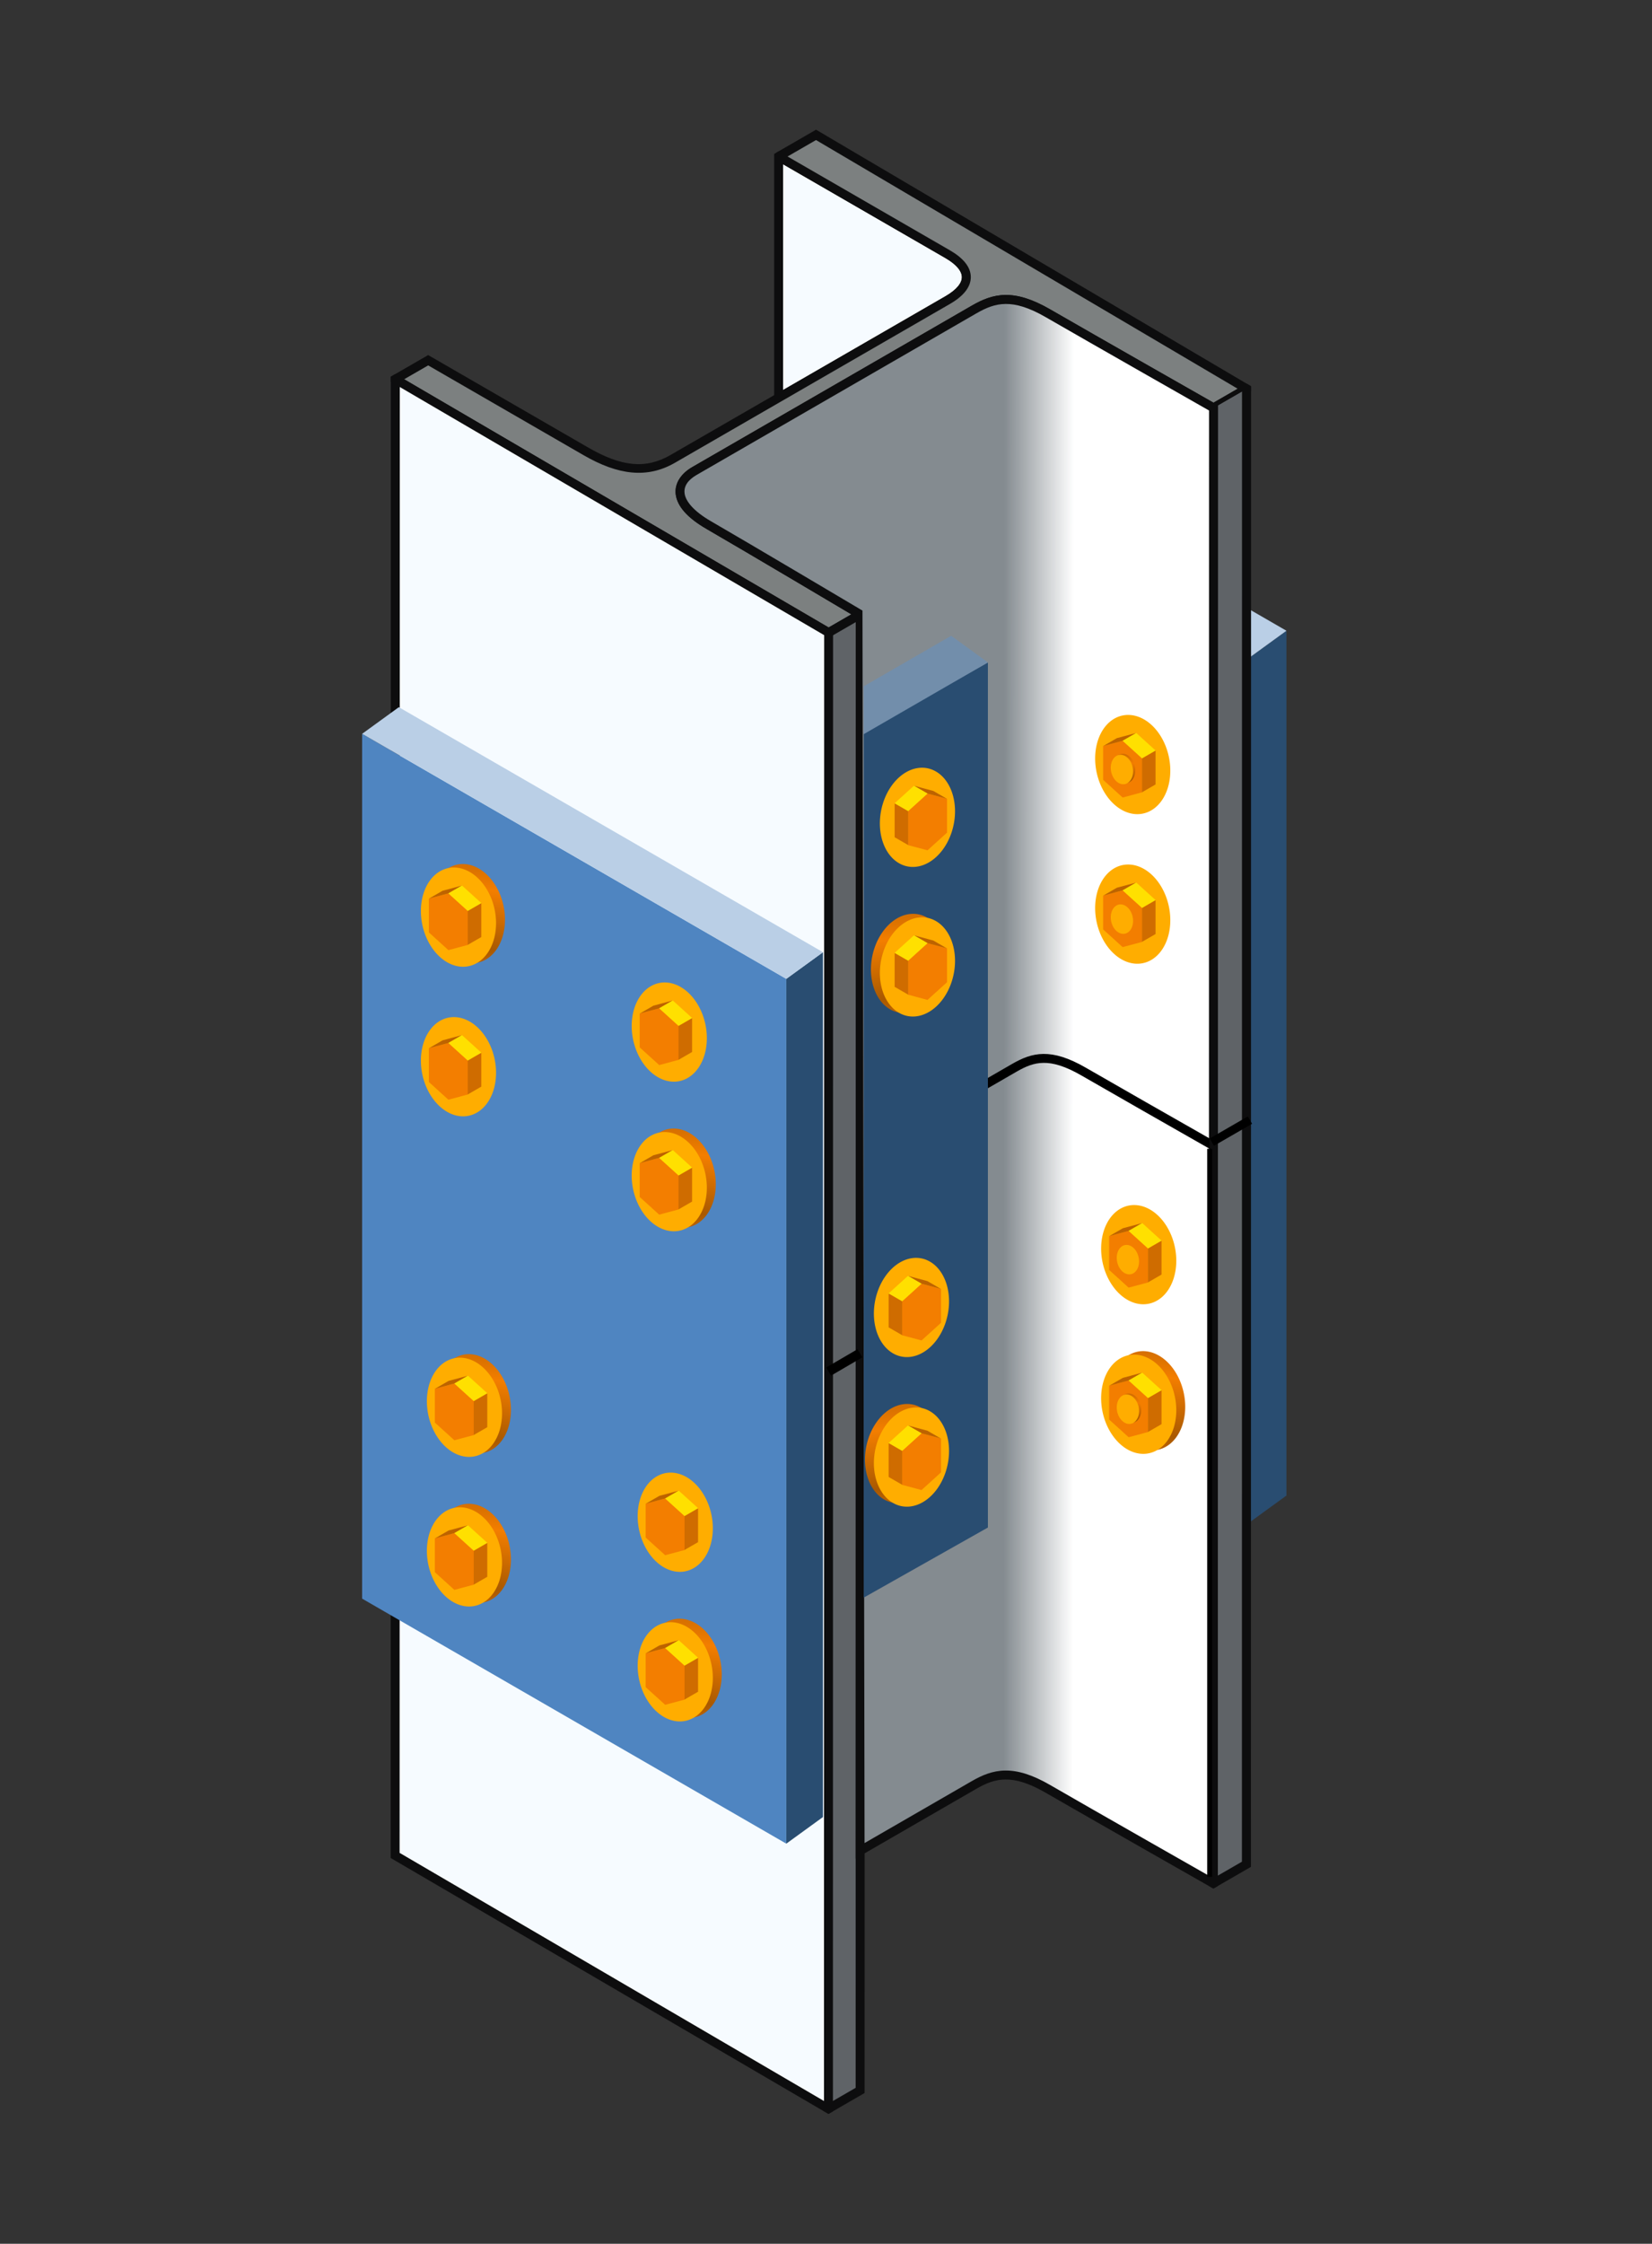 <svg data-name="Ebene 2" version="1.1" viewBox="0 0 331.5 450" xmlns="http://www.w3.org/2000/svg" xmlns:xlink="http://www.w3.org/1999/xlink">
 <rect x="0" y="0" width="331.5" height="450" fill="#333333" stroke="none"/>
 <defs>
  <linearGradient id="linearGradient2531">
   <stop stop-color="#a95900" offset="0"/>
   <stop stop-color="#f37e00" offset="1"/>
  </linearGradient>
  <style>.cls-1 {
        fill: #fff;
        opacity: 0;
      }

      .cls-2 {
        fill: #7c8080;
      }

      .cls-2, .cls-3 {
        stroke: #000;
      }

      .cls-2, .cls-3, .cls-4, .cls-5 {
        stroke-miterlimit: 10;
      }

      .cls-3, .cls-4 {
        fill: none;
      }

      .cls-4, .cls-5 {
        stroke: #fedc80;
      }

      .cls-5 {
        fill: #ffeebf;
      }</style>
  <linearGradient id="linearGradient1842-0" x1="640.58" x2="644.49" y1="-6.226" y2=".537" gradientUnits="userSpaceOnUse">
   <stop stop-color="#848b90" offset="0"/>
   <stop stop-color="#fff" offset="1"/>
  </linearGradient>
  <linearGradient id="linearGradient2763" x1="1559.4" x2="1559.4" y1="112.28" y2="104.34" gradientTransform="matrix(1.329 .138 .033 .996 -457.97 -196.76)" gradientUnits="userSpaceOnUse" spreadMethod="reflect" xlink:href="#linearGradient2531"/>
  <linearGradient id="linearGradient1154-0" x1="1559.4" x2="1559.4" y1="112.28" y2="104.34" gradientTransform="matrix(.394 .041 .01 .296 995.88 30.675)" gradientUnits="userSpaceOnUse" spreadMethod="reflect" xlink:href="#linearGradient2531"/>
 </defs>
 <g stroke-width="1.109">
  <g transform="matrix(1.493 0 0 1.493 -1104.1 129)">
   <path d="m850.48-31.011 57.009 32.916v116.17l-57.009-32.914z" fill="#4f85c1"/>
   <path d="m912.42-1.674v116.17l-4.932 3.579v-116.17z" fill="#294d71"/>
   <path d="m907.49 1.905 4.932-3.579-57.009-32.916-4.932 3.579z" fill="#bacfe6"/>
  </g>
  <g transform="matrix(.897 1.554 1.554 -.897 -363.46 -838.6)" shape-rendering="auto">
   <path d="m588.17-5.074-23.354 13.48s15.439 8.914 18.906 10.916c2.78 1.605 4.447 0.662 4.447-2.566z" color="#000000" color-rendering="auto" dominant-baseline="auto" fill="#f6fbff" image-rendering="auto" solid-color="#000000" stop-color="#000000" style="font-feature-settings:normal;font-variant-alternates:normal;font-variant-caps:normal;font-variant-east-asian:normal;font-variant-ligatures:normal;font-variant-numeric:normal;font-variant-position:normal;font-variation-settings:normal;inline-size:0;isolation:auto;mix-blend-mode:normal;shape-margin:0;shape-padding:0;text-decoration-color:#000000;text-decoration-line:none;text-decoration-style:solid;text-indent:0;text-orientation:mixed;text-transform:none;white-space:normal"/>
   <path d="m588.58-5.888-0.75 0.434-23.604 13.623v0.578l0.25 0.145s15.439 8.914 18.906 10.916c1.464 0.845 2.771 1.099 3.764 0.529 0.993-0.57 1.434-1.829 1.434-3.529zm-1 1.732v20.963c0 1.528-0.394 2.355-0.93 2.662s-1.452 0.232-2.768-0.527c-3.33-1.922-17.021-9.827-18.156-10.482z" color="#000000" color-rendering="auto" dominant-baseline="auto" fill="#0d0d0e" image-rendering="auto" solid-color="#000000" stop-color="#000000" style="font-feature-settings:normal;font-variant-alternates:normal;font-variant-caps:normal;font-variant-east-asian:normal;font-variant-ligatures:normal;font-variant-numeric:normal;font-variant-position:normal;font-variation-settings:normal;inline-size:0;isolation:auto;mix-blend-mode:normal;shape-margin:0;shape-padding:0;text-decoration-color:#000000;text-decoration-line:none;text-decoration-style:solid;text-indent:0;text-orientation:mixed;text-transform:none;white-space:normal"/>
   <path d="m613.37 36.538s-13.282-7.787-18.414-10.75c-3.905-2.255-4.494-4.34-4.494-6.941v-36.119c0-2.478 1.8-4.074 6.049-1.621 4.248 2.453 17.102 9.672 17.102 9.672v-4.08l-48.756-27.814v4.248s13.837 7.989 17.635 10.182c3.798 2.193 5.588 4.596 5.588 7.996v35.498c0 3.228-1.667 4.171-4.447 2.566-3.467-2.002-18.906-10.916-18.906-10.916v4.834l48.645 27.51z" color="#000000" color-rendering="auto" dominant-baseline="auto" fill="#7c8080" image-rendering="auto" solid-color="#000000" stop-color="#000000" style="font-feature-settings:normal;font-variant-alternates:normal;font-variant-caps:normal;font-variant-east-asian:normal;font-variant-ligatures:normal;font-variant-numeric:normal;font-variant-position:normal;font-variation-settings:normal;inline-size:0;isolation:auto;mix-blend-mode:normal;paint-order:normal;shape-margin:0;shape-padding:0;text-decoration-color:#000000;text-decoration-line:none;text-decoration-style:solid;text-indent:0;text-orientation:mixed;text-transform:none;white-space:normal"/>
   <path d="m564.85-41.693-0.5 0.289v4.824l0.25 0.145s13.837 7.989 17.635 10.182c3.72 2.148 5.338 4.338 5.338 7.562v35.498c0 1.528-0.394 2.355-0.93 2.662-0.536 0.307-1.452 0.232-2.768-0.527-3.467-2.002-18.906-10.916-18.906-10.916l-0.75 0.432v5.127l49.158 27.799-6e-3 -0.008 0.492-0.283v-4.84l-0.248-0.146s-13.279-7.784-18.416-10.75c-1.904-1.099-2.946-2.126-3.525-3.154-0.579-1.028-0.719-2.092-0.719-3.356v-36.119c0-1.118 0.364-1.887 1.121-2.197 0.757-0.31 2.121-0.178 4.178 1.01 4.259 2.459 17.105 9.674 17.105 9.674l0.746 0.42v-5.225zm0.5 1.438 47.756 27.244v2.934c-1.031-0.579-12.298-6.908-16.352-9.248-2.191-1.265-3.851-1.562-5.057-1.068-1.206 0.494-1.742 1.761-1.742 3.121v36.119c0 1.338 0.156 2.617 0.848 3.846 0.692 1.228 1.896 2.374 3.897 3.529 5.058 2.921 17.817 10.4 18.164 10.604v3.119l-47.645-26.943v-3.676c1.135 0.655 14.827 8.56 18.156 10.482 1.464 0.845 2.771 1.099 3.764 0.529s1.434-1.829 1.434-3.529v-35.498c0-3.575-1.962-6.19-5.838-8.428-3.744-2.162-17.003-9.816-17.385-10.037z" color="#000000" color-rendering="auto" dominant-baseline="auto" fill="#0d0d0e" image-rendering="auto" solid-color="#000000" stop-color="#000000" style="font-feature-settings:normal;font-variant-alternates:normal;font-variant-caps:normal;font-variant-east-asian:normal;font-variant-ligatures:normal;font-variant-numeric:normal;font-variant-position:normal;font-variation-settings:normal;inline-size:0;isolation:auto;mix-blend-mode:normal;paint-order:normal;shape-margin:0;shape-padding:0;text-decoration-color:#000000;text-decoration-line:none;text-decoration-style:solid;text-indent:0;text-orientation:mixed;text-transform:none;white-space:normal"/>
   <path d="m613.37 36.538 142.55-82.301v4.264l-142.55 82.301z" color="#000000" color-rendering="auto" dominant-baseline="auto" fill="#5f6367" image-rendering="auto" solid-color="#000000" stop-color="#000000" style="font-feature-settings:normal;font-variant-alternates:normal;font-variant-caps:normal;font-variant-east-asian:normal;font-variant-ligatures:normal;font-variant-numeric:normal;font-variant-position:normal;font-variation-settings:normal;inline-size:0;isolation:auto;mix-blend-mode:normal;shape-margin:0;shape-padding:0;text-decoration-color:#000000;text-decoration-line:none;text-decoration-style:solid;text-indent:0;text-orientation:mixed;text-transform:none;white-space:normal"/>
   <path d="m756.19-46.498-143.32 82.753v4.834l0.508 0.293 1.209-0.699 0.34-0.195 141.77-81.853v-4.836zm-0.496 1.441v3.109l-142.32 82.162v-3.109z" color="#000000" color-rendering="auto" dominant-baseline="auto" fill="#0d0d0e" image-rendering="auto" solid-color="#000000" stop-color="#000000" style="font-feature-settings:normal;font-variant-alternates:normal;font-variant-caps:normal;font-variant-east-asian:normal;font-variant-ligatures:normal;font-variant-numeric:normal;font-variant-position:normal;font-variation-settings:normal;inline-size:0;isolation:auto;mix-blend-mode:normal;shape-margin:0;shape-padding:0;text-decoration-color:#000000;text-decoration-line:none;text-decoration-style:solid;text-indent:0;text-orientation:mixed;text-transform:none;white-space:normal"/>
   <path d="m613.61-13.482 142.94-82.525v4.264l-142.94 82.525z" color="#000000" color-rendering="auto" dominant-baseline="auto" fill="#5f6367" image-rendering="auto" solid-color="#000000" stop-color="#000000" style="font-feature-settings:normal;font-variant-alternates:normal;font-variant-caps:normal;font-variant-east-asian:normal;font-variant-ligatures:normal;font-variant-numeric:normal;font-variant-position:normal;font-variation-settings:normal;inline-size:0;isolation:auto;mix-blend-mode:normal;shape-margin:0;shape-padding:0;text-decoration-color:#000000;text-decoration-line:none;text-decoration-style:solid;text-indent:0;text-orientation:mixed;text-transform:none;white-space:normal"/>
   <path d="m756.33-96.457-143.22 82.685v5.42l143.88-83.065v-4.658zm-0.342 1.352v3.109l-141.88 81.915v-3.109z" color="#000000" color-rendering="auto" dominant-baseline="auto" fill="#0d0d0e" image-rendering="auto" solid-color="#000000" stop-color="#000000" style="font-feature-settings:normal;font-variant-alternates:normal;font-variant-caps:normal;font-variant-east-asian:normal;font-variant-ligatures:normal;font-variant-numeric:normal;font-variant-position:normal;font-variation-settings:normal;inline-size:0;isolation:auto;mix-blend-mode:normal;shape-margin:0;shape-padding:0;text-decoration-color:#000000;text-decoration-line:none;text-decoration-style:solid;text-indent:0;text-orientation:mixed;text-transform:none;white-space:normal"/>
   <path d="m564.94-41.168 142.58-82.314 48.756 27.814-142.58 82.314z" color="#000000" color-rendering="auto" dominant-baseline="auto" fill="#f6fbff" image-rendering="auto" solid-color="#000000" stop-color="#000000" style="font-feature-settings:normal;font-variant-alternates:normal;font-variant-caps:normal;font-variant-east-asian:normal;font-variant-ligatures:normal;font-variant-numeric:normal;font-variant-position:normal;font-variation-settings:normal;inline-size:0;isolation:auto;mix-blend-mode:normal;shape-margin:0;shape-padding:0;text-decoration-color:#000000;text-decoration-line:none;text-decoration-style:solid;text-indent:0;text-orientation:mixed;text-transform:none;white-space:normal"/>
   <path d="m707.74-124.19-143.39 82.785v0.578l0.252 0.145 49.006 27.955 143.39-82.785v-0.578zm4e-3 1.152 47.75 27.24-141.89 81.925-47.75-27.24z" color="#000000" color-rendering="auto" dominant-baseline="auto" fill="#0d0d0e" image-rendering="auto" solid-color="#000000" stop-color="#000000" style="font-feature-settings:normal;font-variant-alternates:normal;font-variant-caps:normal;font-variant-east-asian:normal;font-variant-ligatures:normal;font-variant-numeric:normal;font-variant-position:normal;font-variation-settings:normal;inline-size:0;isolation:auto;mix-blend-mode:normal;shape-margin:0;shape-padding:0;text-decoration-color:#000000;text-decoration-line:none;text-decoration-style:solid;text-indent:0;text-orientation:mixed;text-transform:none;white-space:normal"/>
   <path d="m733.04-78.167-119.43 68.945s-12.853-7.219-17.102-9.672c-4.248-2.453-6.049-0.857-6.049 1.621v36.119c0 2.601 0.589 4.687 4.494 6.941 5.132 2.963 18.414 10.75 18.414 10.75l142.58-82.315s-13.282-7.787-18.414-10.75c-3.905-2.255-4.494-4.34-4.494-6.941z" color="#000000" color-rendering="auto" dominant-baseline="auto" fill="url(#linearGradient1842-0)" image-rendering="auto" solid-color="#000000" stop-color="#000000" style="font-feature-settings:normal;font-variant-alternates:normal;font-variant-caps:normal;font-variant-east-asian:normal;font-variant-ligatures:normal;font-variant-numeric:normal;font-variant-position:normal;font-variation-settings:normal;inline-size:0;isolation:auto;mix-blend-mode:normal;shape-margin:0;shape-padding:0;text-decoration-color:#000000;text-decoration-line:none;text-decoration-style:solid;text-indent:0;text-orientation:mixed;text-transform:none;white-space:normal"/>
   <path d="m733.79-79.187-0.75 0.434-119.43 68.956c-0.36-0.202-12.672-7.118-16.85-9.529-2.191-1.265-3.851-1.562-5.057-1.068-1.206 0.494-1.742 1.761-1.742 3.121v36.119c0 1.338 0.154 2.617 0.846 3.846 0.692 1.228 1.897 2.374 3.898 3.529 5.127 2.96 18.41 10.748 18.41 10.748l0.092 0.239 143.49-82.848v-0.574l-0.248-0.146s-13.279-7.784-18.416-10.75c-1.904-1.099-2.946-2.126-3.525-3.154-0.579-1.028-0.719-2.092-0.719-3.356zm-1 1.732v13.836c0 1.338 0.156 2.617 0.848 3.846s1.896 2.374 3.897 3.529c4.92 2.841 16.673 9.731 17.668 10.314l-141.83 81.886c-0.352-0.206-13.099-7.678-18.166-10.604-1.904-1.099-2.946-2.126-3.525-3.154-0.579-1.028-0.719-2.092-0.719-3.356v-36.119c0-1.118 0.364-1.887 1.121-2.197 0.757-0.31 2.121-0.178 4.178 1.01 4.259 2.459 16.855 9.533 16.855 9.533l0.25 0.141z" color="#000000" color-rendering="auto" dominant-baseline="auto" fill="#0d0d0e" image-rendering="auto" solid-color="#000000" stop-color="#000000" style="font-feature-settings:normal;font-variant-alternates:normal;font-variant-caps:normal;font-variant-east-asian:normal;font-variant-ligatures:normal;font-variant-numeric:normal;font-variant-position:normal;font-variation-settings:normal;inline-size:0;isolation:auto;mix-blend-mode:normal;shape-margin:0;shape-padding:0;text-decoration-color:#000000;text-decoration-line:none;text-decoration-style:solid;text-indent:0;text-orientation:mixed;text-transform:none;white-space:normal"/>
  </g>
  <g transform="matrix(1.493 0 0 1.493 -1197.1 193.47)">
   <path d="m850.48-31.011 57.009 32.916v116.17l-57.009-32.914z" fill="#4f85c1"/>
   <path d="m912.42-1.674v116.17l-4.932 3.579v-116.17z" fill="#294d71"/>
   <path d="m907.49 1.905 4.932-3.579-57.009-32.916-4.932 3.579z" fill="#bacfe6"/>
  </g>
  <g transform="matrix(1.493 0 0 1.493 -2314.2 -3.756)">
   <path d="m1617.9 125.77a6.728 4.965 78.253 0 1-4.826 6.118 6.728 4.965 78.253 0 1-5.265-7.169 6.728 4.965 78.253 0 1 4.826-6.118 6.728 4.965 78.253 0 1 5.265 7.169z" fill="url(#linearGradient2763)" fill-rule="evenodd" style="paint-order:normal"/>
   <path d="m1616.7 126.24a6.728 4.965 78.253 0 1-4.826 6.118 6.728 4.965 78.253 0 1-5.265-7.169 6.728 4.965 78.253 0 1 4.826-6.118 6.728 4.965 78.253 0 1 5.265 7.169z" fill="#ffad00" fill-rule="evenodd" style="paint-order:normal"/>
   <path d="m1610.3 122.52-2.621 0.703v4.547l2.621 2.375 2.621-0.703v-4.547z" fill="#f37e00"/>
   <path d="m1607.7 123.22 1.822-1.052 2.621-0.703-1.822 1.052z" fill="#bd6300"/>
   <path d="m1610.3 122.52 2.621 2.375 1.822-1.052-2.621-2.375z" fill="#ffe000"/>
   <path d="m1612.9 129.44v-4.547l1.822-1.052v4.547z" fill="#cf6c00"/>
  </g>
  <g transform="matrix(1.493 0 0 1.493 -2178.9 -34.358)">
   <path d="m1617.9 125.77a6.728 4.965 78.253 0 1-4.826 6.118 6.728 4.965 78.253 0 1-5.265-7.169 6.728 4.965 78.253 0 1 4.826-6.118 6.728 4.965 78.253 0 1 5.265 7.169z" fill="url(#linearGradient2763)" fill-rule="evenodd" style="paint-order:normal"/>
   <path d="m1616.7 126.24a6.728 4.965 78.253 0 1-4.826 6.118 6.728 4.965 78.253 0 1-5.265-7.169 6.728 4.965 78.253 0 1 4.826-6.118 6.728 4.965 78.253 0 1 5.265 7.169z" fill="#ffad00" fill-rule="evenodd" style="paint-order:normal"/>
   <path d="m1610.3 122.52-2.621 0.703v4.547l2.621 2.375 2.621-0.703v-4.547z" fill="#f37e00"/>
   <path d="m1607.7 123.22 1.822-1.052 2.621-0.703-1.822 1.052z" fill="#bd6300"/>
   <path d="m1610.3 122.52 2.621 2.375 1.822-1.052-2.621-2.375z" fill="#ffe000"/>
   <path d="m1612.9 129.44v-4.547l1.822-1.052v4.547z" fill="#cf6c00"/>
   <path d="m1612 126.4a1.997 1.474 78.253 0 1-1.433 1.816 1.997 1.474 78.253 0 1-1.563-2.128 1.997 1.474 78.253 0 1 1.432-1.816 1.997 1.474 78.253 0 1 1.563 2.128z" fill="url(#linearGradient1154-0)" fill-rule="evenodd" style="paint-order:normal"/>
   <path d="m1611.7 126.54a1.997 1.474 78.253 0 1-1.433 1.816 1.997 1.474 78.253 0 1-1.563-2.128 1.997 1.474 78.253 0 1 1.433-1.816 1.997 1.474 78.253 0 1 1.563 2.128z" fill="#ffad00" fill-rule="evenodd" style="paint-order:normal"/>
  </g>
  <g transform="matrix(1.493 0 0 1.493 -2313 124.55)">
   <path d="m1617.9 125.77a6.728 4.965 78.253 0 1-4.826 6.118 6.728 4.965 78.253 0 1-5.265-7.169 6.728 4.965 78.253 0 1 4.826-6.118 6.728 4.965 78.253 0 1 5.265 7.169z" fill="url(#linearGradient2763)" fill-rule="evenodd" style="paint-order:normal"/>
   <path d="m1616.7 126.24a6.728 4.965 78.253 0 1-4.826 6.118 6.728 4.965 78.253 0 1-5.265-7.169 6.728 4.965 78.253 0 1 4.826-6.118 6.728 4.965 78.253 0 1 5.265 7.169z" fill="#ffad00" fill-rule="evenodd" style="paint-order:normal"/>
   <path d="m1610.3 122.52-2.621 0.703v4.547l2.621 2.375 2.621-0.703v-4.547z" fill="#f37e00"/>
   <path d="m1607.7 123.22 1.822-1.052 2.621-0.703-1.822 1.052z" fill="#bd6300"/>
   <path d="m1610.3 122.52 2.621 2.375 1.822-1.052-2.621-2.375z" fill="#ffe000"/>
   <path d="m1612.9 129.44v-4.547l1.822-1.052v4.547z" fill="#cf6c00"/>
  </g>
  <g transform="matrix(1.493 0 0 1.493 -2314.2 26.244)">
   <path d="m1617.9 125.77a6.728 4.965 78.253 0 1-4.826 6.118 6.728 4.965 78.253 0 1-5.265-7.169 6.728 4.965 78.253 0 1 4.826-6.118 6.728 4.965 78.253 0 1 5.265 7.169z" fill="url(#linearGradient2763)" fill-rule="evenodd" style="paint-order:normal"/>
   <path d="m1616.7 126.24a6.728 4.965 78.253 0 1-4.826 6.118 6.728 4.965 78.253 0 1-5.265-7.169 6.728 4.965 78.253 0 1 4.826-6.118 6.728 4.965 78.253 0 1 5.265 7.169z" fill="#ffad00" fill-rule="evenodd" style="paint-order:normal"/>
   <path d="m1610.3 122.52-2.621 0.703v4.547l2.621 2.375 2.621-0.703v-4.547z" fill="#f37e00"/>
   <path d="m1607.7 123.22 1.822-1.052 2.621-0.703-1.822 1.052z" fill="#bd6300"/>
   <path d="m1610.3 122.52 2.621 2.375 1.822-1.052-2.621-2.375z" fill="#ffe000"/>
   <path d="m1612.9 129.44v-4.547l1.822-1.052v4.547z" fill="#cf6c00"/>
  </g>
  <g transform="matrix(1.493 0 0 1.493 -2313 94.546)">
   <path d="m1617.9 125.77a6.728 4.965 78.253 0 1-4.826 6.118 6.728 4.965 78.253 0 1-5.265-7.169 6.728 4.965 78.253 0 1 4.826-6.118 6.728 4.965 78.253 0 1 5.265 7.169z" fill="url(#linearGradient2763)" fill-rule="evenodd" style="paint-order:normal"/>
   <path d="m1616.7 126.24a6.728 4.965 78.253 0 1-4.826 6.118 6.728 4.965 78.253 0 1-5.265-7.169 6.728 4.965 78.253 0 1 4.826-6.118 6.728 4.965 78.253 0 1 5.265 7.169z" fill="#ffad00" fill-rule="evenodd" style="paint-order:normal"/>
   <path d="m1610.3 122.52-2.621 0.703v4.547l2.621 2.375 2.621-0.703v-4.547z" fill="#f37e00"/>
   <path d="m1607.7 123.22 1.822-1.052 2.621-0.703-1.822 1.052z" fill="#bd6300"/>
   <path d="m1610.3 122.52 2.621 2.375 1.822-1.052-2.621-2.375z" fill="#ffe000"/>
   <path d="m1612.9 129.44v-4.547l1.822-1.052v4.547z" fill="#cf6c00"/>
  </g>
 </g>
 <path d="m209.38 211.37c-2.32 0.025-4.279 0.847-6.299 2.014l-4.848 2.799v2.07l5.744-3.316c1.905-1.1 3.507-1.753 5.422-1.773 1.912-0.021 4.275 0.607 7.606 2.529 6.597 3.809 18.203 10.42 25.734 14.707v-2.066c-7.742-4.407-18.563-10.573-24.838-14.195-3.504-2.023-6.199-2.792-8.521-2.768z" color="#000000" color-rendering="auto" dominant-baseline="auto" image-rendering="auto" shape-rendering="auto" solid-color="#000000" stop-color="#000000" style="font-feature-settings:normal;font-variant-alternates:normal;font-variant-caps:normal;font-variant-east-asian:normal;font-variant-ligatures:normal;font-variant-numeric:normal;font-variant-position:normal;font-variation-settings:normal;inline-size:0;isolation:auto;mix-blend-mode:normal;shape-margin:0;shape-padding:0;text-decoration-color:#000000;text-decoration-line:none;text-decoration-style:solid;text-indent:0;text-orientation:mixed;text-transform:none;white-space:normal"/>
 <g stroke-width="1.109">
  <g transform="matrix(1.493 0 0 1.493 -2178.9 -4.358)">
   <path d="m1617.9 125.77a6.728 4.965 78.253 0 1-4.826 6.118 6.728 4.965 78.253 0 1-5.265-7.169 6.728 4.965 78.253 0 1 4.826-6.118 6.728 4.965 78.253 0 1 5.265 7.169z" fill="url(#linearGradient2763)" fill-rule="evenodd" style="paint-order:normal"/>
   <path d="m1616.7 126.24a6.728 4.965 78.253 0 1-4.826 6.118 6.728 4.965 78.253 0 1-5.265-7.169 6.728 4.965 78.253 0 1 4.826-6.118 6.728 4.965 78.253 0 1 5.265 7.169z" fill="#ffad00" fill-rule="evenodd" style="paint-order:normal"/>
   <path d="m1610.3 122.52-2.621 0.703v4.547l2.621 2.375 2.621-0.703v-4.547z" fill="#f37e00"/>
   <path d="m1607.7 123.22 1.822-1.052 2.621-0.703-1.822 1.052z" fill="#bd6300"/>
   <path d="m1610.3 122.52 2.621 2.375 1.822-1.052-2.621-2.375z" fill="#ffe000"/>
   <path d="m1612.9 129.44v-4.547l1.822-1.052v4.547z" fill="#cf6c00"/>
   <path d="m1612 126.4a1.997 1.474 78.253 0 1-1.433 1.816 1.997 1.474 78.253 0 1-1.563-2.128 1.997 1.474 78.253 0 1 1.432-1.816 1.997 1.474 78.253 0 1 1.563 2.128z" fill="url(#linearGradient1154-0)" fill-rule="evenodd" style="paint-order:normal"/>
   <path d="m1611.7 126.54a1.997 1.474 78.253 0 1-1.433 1.816 1.997 1.474 78.253 0 1-1.563-2.128 1.997 1.474 78.253 0 1 1.433-1.816 1.997 1.474 78.253 0 1 1.563 2.128z" fill="#ffad00" fill-rule="evenodd" style="paint-order:normal"/>
  </g>
  <g transform="matrix(1.493 0 0 1.493 -2177.7 93.936)">
   <path d="m1617.9 125.77a6.728 4.965 78.253 0 1-4.826 6.118 6.728 4.965 78.253 0 1-5.265-7.169 6.728 4.965 78.253 0 1 4.826-6.118 6.728 4.965 78.253 0 1 5.265 7.169z" fill="url(#linearGradient2763)" fill-rule="evenodd" style="paint-order:normal"/>
   <path d="m1616.7 126.24a6.728 4.965 78.253 0 1-4.826 6.118 6.728 4.965 78.253 0 1-5.265-7.169 6.728 4.965 78.253 0 1 4.826-6.118 6.728 4.965 78.253 0 1 5.265 7.169z" fill="#ffad00" fill-rule="evenodd" style="paint-order:normal"/>
   <path d="m1610.3 122.52-2.621 0.703v4.547l2.621 2.375 2.621-0.703v-4.547z" fill="#f37e00"/>
   <path d="m1607.7 123.22 1.822-1.052 2.621-0.703-1.822 1.052z" fill="#bd6300"/>
   <path d="m1610.3 122.52 2.621 2.375 1.822-1.052-2.621-2.375z" fill="#ffe000"/>
   <path d="m1612.9 129.44v-4.547l1.822-1.052v4.547z" fill="#cf6c00"/>
   <path d="m1612 126.4a1.997 1.474 78.253 0 1-1.433 1.816 1.997 1.474 78.253 0 1-1.563-2.128 1.997 1.474 78.253 0 1 1.432-1.816 1.997 1.474 78.253 0 1 1.563 2.128z" fill="url(#linearGradient1154-0)" fill-rule="evenodd" style="paint-order:normal"/>
   <path d="m1611.7 126.54a1.997 1.474 78.253 0 1-1.433 1.816 1.997 1.474 78.253 0 1-1.563-2.128 1.997 1.474 78.253 0 1 1.433-1.816 1.997 1.474 78.253 0 1 1.563 2.128z" fill="#ffad00" fill-rule="evenodd" style="paint-order:normal"/>
  </g>
  <g transform="matrix(1.493 0 0 1.493 -2177.7 63.936)">
   <path d="m1617.9 125.77a6.728 4.965 78.253 0 1-4.826 6.118 6.728 4.965 78.253 0 1-5.265-7.169 6.728 4.965 78.253 0 1 4.826-6.118 6.728 4.965 78.253 0 1 5.265 7.169z" fill="url(#linearGradient2763)" fill-rule="evenodd" style="paint-order:normal"/>
   <path d="m1616.7 126.24a6.728 4.965 78.253 0 1-4.826 6.118 6.728 4.965 78.253 0 1-5.265-7.169 6.728 4.965 78.253 0 1 4.826-6.118 6.728 4.965 78.253 0 1 5.265 7.169z" fill="#ffad00" fill-rule="evenodd" style="paint-order:normal"/>
   <path d="m1610.3 122.52-2.621 0.703v4.547l2.621 2.375 2.621-0.703v-4.547z" fill="#f37e00"/>
   <path d="m1607.7 123.22 1.822-1.052 2.621-0.703-1.822 1.052z" fill="#bd6300"/>
   <path d="m1610.3 122.52 2.621 2.375 1.822-1.052-2.621-2.375z" fill="#ffe000"/>
   <path d="m1612.9 129.44v-4.547l1.822-1.052v4.547z" fill="#cf6c00"/>
   <path d="m1612 126.4a1.997 1.474 78.253 0 1-1.433 1.816 1.997 1.474 78.253 0 1-1.563-2.128 1.997 1.474 78.253 0 1 1.432-1.816 1.997 1.474 78.253 0 1 1.563 2.128z" fill="url(#linearGradient1154-0)" fill-rule="evenodd" style="paint-order:normal"/>
   <path d="m1611.7 126.54a1.997 1.474 78.253 0 1-1.433 1.816 1.997 1.474 78.253 0 1-1.563-2.128 1.997 1.474 78.253 0 1 1.433-1.816 1.997 1.474 78.253 0 1 1.563 2.128z" fill="#ffad00" fill-rule="evenodd" style="paint-order:normal"/>
  </g>
 </g>
 <path d="m198.24 132.86-24.914 14.057v173.49l24.914-14.057z" fill="#294d71"/>
 <path d="m190.87 127.51-17.551 10.133v9.598l24.914-14.385z" fill="#728eab" stroke-width="1.493"/>
 <g stroke-width="1.109">
  <g transform="matrix(1.493 0 0 1.493 -2270.7 147.6)">
   <path d="m1617.9 125.77a6.728 4.965 78.253 0 1-4.826 6.118 6.728 4.965 78.253 0 1-5.265-7.169 6.728 4.965 78.253 0 1 4.826-6.118 6.728 4.965 78.253 0 1 5.265 7.169z" fill="url(#linearGradient2763)" fill-rule="evenodd" style="paint-order:normal"/>
   <path d="m1616.7 126.24a6.728 4.965 78.253 0 1-4.826 6.118 6.728 4.965 78.253 0 1-5.265-7.169 6.728 4.965 78.253 0 1 4.826-6.118 6.728 4.965 78.253 0 1 5.265 7.169z" fill="#ffad00" fill-rule="evenodd" style="paint-order:normal"/>
   <path d="m1610.3 122.52-2.621 0.703v4.547l2.621 2.375 2.621-0.703v-4.547z" fill="#f37e00"/>
   <path d="m1607.7 123.22 1.822-1.052 2.621-0.703-1.822 1.052z" fill="#bd6300"/>
   <path d="m1610.3 122.52 2.621 2.375 1.822-1.052-2.621-2.375z" fill="#ffe000"/>
   <path d="m1612.9 129.44v-4.547l1.822-1.052v4.547z" fill="#cf6c00"/>
  </g>
  <g transform="matrix(1.493 0 0 1.493 -2271.9 19.296)">
   <path d="m1617.9 125.77a6.728 4.965 78.253 0 1-4.826 6.118 6.728 4.965 78.253 0 1-5.265-7.169 6.728 4.965 78.253 0 1 4.826-6.118 6.728 4.965 78.253 0 1 5.265 7.169z" fill="url(#linearGradient2763)" fill-rule="evenodd" style="paint-order:normal"/>
   <path d="m1616.7 126.24a6.728 4.965 78.253 0 1-4.826 6.118 6.728 4.965 78.253 0 1-5.265-7.169 6.728 4.965 78.253 0 1 4.826-6.118 6.728 4.965 78.253 0 1 5.265 7.169z" fill="#ffad00" fill-rule="evenodd" style="paint-order:normal"/>
   <path d="m1610.3 122.52-2.621 0.703v4.547l2.621 2.375 2.621-0.703v-4.547z" fill="#f37e00"/>
   <path d="m1607.7 123.22 1.822-1.052 2.621-0.703-1.822 1.052z" fill="#bd6300"/>
   <path d="m1610.3 122.52 2.621 2.375 1.822-1.052-2.621-2.375z" fill="#ffe000"/>
   <path d="m1612.9 129.44v-4.547l1.822-1.052v4.547z" fill="#cf6c00"/>
  </g>
  <g transform="matrix(1.493 0 0 1.493 -2271.9 49.296)">
   <path d="m1617.9 125.77a6.728 4.965 78.253 0 1-4.826 6.118 6.728 4.965 78.253 0 1-5.265-7.169 6.728 4.965 78.253 0 1 4.826-6.118 6.728 4.965 78.253 0 1 5.265 7.169z" fill="url(#linearGradient2763)" fill-rule="evenodd" style="paint-order:normal"/>
   <path d="m1616.7 126.24a6.728 4.965 78.253 0 1-4.826 6.118 6.728 4.965 78.253 0 1-5.265-7.169 6.728 4.965 78.253 0 1 4.826-6.118 6.728 4.965 78.253 0 1 5.265 7.169z" fill="#ffad00" fill-rule="evenodd" style="paint-order:normal"/>
   <path d="m1610.3 122.52-2.621 0.703v4.547l2.621 2.375 2.621-0.703v-4.547z" fill="#f37e00"/>
   <path d="m1607.7 123.22 1.822-1.052 2.621-0.703-1.822 1.052z" fill="#bd6300"/>
   <path d="m1610.3 122.52 2.621 2.375 1.822-1.052-2.621-2.375z" fill="#ffe000"/>
   <path d="m1612.9 129.44v-4.547l1.822-1.052v4.547z" fill="#cf6c00"/>
  </g>
  <g transform="matrix(1.493 0 0 1.493 -2270.7 117.6)">
   <path d="m1617.9 125.77a6.728 4.965 78.253 0 1-4.826 6.118 6.728 4.965 78.253 0 1-5.265-7.169 6.728 4.965 78.253 0 1 4.826-6.118 6.728 4.965 78.253 0 1 5.265 7.169z" fill="url(#linearGradient2763)" fill-rule="evenodd" style="paint-order:normal"/>
   <path d="m1616.7 126.24a6.728 4.965 78.253 0 1-4.826 6.118 6.728 4.965 78.253 0 1-5.265-7.169 6.728 4.965 78.253 0 1 4.826-6.118 6.728 4.965 78.253 0 1 5.265 7.169z" fill="#ffad00" fill-rule="evenodd" style="paint-order:normal"/>
   <path d="m1610.3 122.52-2.621 0.703v4.547l2.621 2.375 2.621-0.703v-4.547z" fill="#f37e00"/>
   <path d="m1607.7 123.22 1.822-1.052 2.621-0.703-1.822 1.052z" fill="#bd6300"/>
   <path d="m1610.3 122.52 2.621 2.375 1.822-1.052-2.621-2.375z" fill="#ffe000"/>
   <path d="m1612.9 129.44v-4.547l1.822-1.052v4.547z" fill="#cf6c00"/>
  </g>
  <g transform="matrix(-1.493 0 0 1.493 2589.1 104.53)">
   <path d="m1617.9 125.77a6.728 4.965 78.253 0 1-4.826 6.118 6.728 4.965 78.253 0 1-5.265-7.169 6.728 4.965 78.253 0 1 4.826-6.118 6.728 4.965 78.253 0 1 5.265 7.169z" fill="url(#linearGradient2763)" fill-rule="evenodd" style="paint-order:normal"/>
   <path d="m1616.7 126.24a6.728 4.965 78.253 0 1-4.826 6.118 6.728 4.965 78.253 0 1-5.265-7.169 6.728 4.965 78.253 0 1 4.826-6.118 6.728 4.965 78.253 0 1 5.265 7.169z" fill="#ffad00" fill-rule="evenodd" style="paint-order:normal"/>
   <path d="m1610.3 122.52-2.621 0.703v4.547l2.621 2.375 2.621-0.703v-4.547z" fill="#f37e00"/>
   <path d="m1607.7 123.22 1.822-1.052 2.621-0.703-1.822 1.052z" fill="#bd6300"/>
   <path d="m1610.3 122.52 2.621 2.375 1.822-1.052-2.621-2.375z" fill="#ffe000"/>
   <path d="m1612.9 129.44v-4.547l1.822-1.052v4.547z" fill="#cf6c00"/>
  </g>
  <g transform="matrix(-1.493 0 0 1.493 2590.3 -23.771)">
   <path d="m1617.9 125.77a6.728 4.965 78.253 0 1-4.826 6.118 6.728 4.965 78.253 0 1-5.265-7.169 6.728 4.965 78.253 0 1 4.826-6.118 6.728 4.965 78.253 0 1 5.265 7.169z" fill="url(#linearGradient2763)" fill-rule="evenodd" style="paint-order:normal"/>
   <path d="m1616.7 126.24a6.728 4.965 78.253 0 1-4.826 6.118 6.728 4.965 78.253 0 1-5.265-7.169 6.728 4.965 78.253 0 1 4.826-6.118 6.728 4.965 78.253 0 1 5.265 7.169z" fill="#ffad00" fill-rule="evenodd" style="paint-order:normal"/>
   <path d="m1610.3 122.52-2.621 0.703v4.547l2.621 2.375 2.621-0.703v-4.547z" fill="#f37e00"/>
   <path d="m1607.7 123.22 1.822-1.052 2.621-0.703-1.822 1.052z" fill="#bd6300"/>
   <path d="m1610.3 122.52 2.621 2.375 1.822-1.052-2.621-2.375z" fill="#ffe000"/>
   <path d="m1612.9 129.44v-4.547l1.822-1.052v4.547z" fill="#cf6c00"/>
  </g>
  <g transform="matrix(-1.493 0 0 1.493 2590.3 6.229)">
   <path d="m1617.9 125.77a6.728 4.965 78.253 0 1-4.826 6.118 6.728 4.965 78.253 0 1-5.265-7.169 6.728 4.965 78.253 0 1 4.826-6.118 6.728 4.965 78.253 0 1 5.265 7.169z" fill="url(#linearGradient2763)" fill-rule="evenodd" style="paint-order:normal"/>
   <path d="m1616.7 126.24a6.728 4.965 78.253 0 1-4.826 6.118 6.728 4.965 78.253 0 1-5.265-7.169 6.728 4.965 78.253 0 1 4.826-6.118 6.728 4.965 78.253 0 1 5.265 7.169z" fill="#ffad00" fill-rule="evenodd" style="paint-order:normal"/>
   <path d="m1610.3 122.52-2.621 0.703v4.547l2.621 2.375 2.621-0.703v-4.547z" fill="#f37e00"/>
   <path d="m1607.7 123.22 1.822-1.052 2.621-0.703-1.822 1.052z" fill="#bd6300"/>
   <path d="m1610.3 122.52 2.621 2.375 1.822-1.052-2.621-2.375z" fill="#ffe000"/>
   <path d="m1612.9 129.44v-4.547l1.822-1.052v4.547z" fill="#cf6c00"/>
  </g>
  <g transform="matrix(-1.493 0 0 1.493 2589.1 74.529)">
   <path d="m1617.9 125.77a6.728 4.965 78.253 0 1-4.826 6.118 6.728 4.965 78.253 0 1-5.265-7.169 6.728 4.965 78.253 0 1 4.826-6.118 6.728 4.965 78.253 0 1 5.265 7.169z" fill="url(#linearGradient2763)" fill-rule="evenodd" style="paint-order:normal"/>
   <path d="m1616.7 126.24a6.728 4.965 78.253 0 1-4.826 6.118 6.728 4.965 78.253 0 1-5.265-7.169 6.728 4.965 78.253 0 1 4.826-6.118 6.728 4.965 78.253 0 1 5.265 7.169z" fill="#ffad00" fill-rule="evenodd" style="paint-order:normal"/>
   <path d="m1610.3 122.52-2.621 0.703v4.547l2.621 2.375 2.621-0.703v-4.547z" fill="#f37e00"/>
   <path d="m1607.7 123.22 1.822-1.052 2.621-0.703-1.822 1.052z" fill="#bd6300"/>
   <path d="m1610.3 122.52 2.621 2.375 1.822-1.052-2.621-2.375z" fill="#ffe000"/>
   <path d="m1612.9 129.44v-4.547l1.822-1.052v4.547z" fill="#cf6c00"/>
  </g>
 </g>
 <path d="m250.39 223.91 0.852 1.473-7.65 4.416-0.85-1.473z" color="#000000" color-rendering="auto" dominant-baseline="auto" image-rendering="auto" shape-rendering="auto" solid-color="#000000" stop-color="#000000" style="font-feature-settings:normal;font-variant-alternates:normal;font-variant-caps:normal;font-variant-east-asian:normal;font-variant-ligatures:normal;font-variant-numeric:normal;font-variant-position:normal;font-variation-settings:normal;inline-size:0;isolation:auto;mix-blend-mode:normal;shape-margin:0;shape-padding:0;text-decoration-color:#000000;text-decoration-line:none;text-decoration-style:solid;text-indent:0;text-orientation:mixed;text-transform:none;white-space:normal"/>
 <path d="m166.28 275.07 6.282-3.666" fill="none" stroke="#000" stroke-width="1.9"/>
 <path d="m242.74 230.4-1e-3 146.01" fill="none" stroke="#000" stroke-width="1px"/>
</svg>
